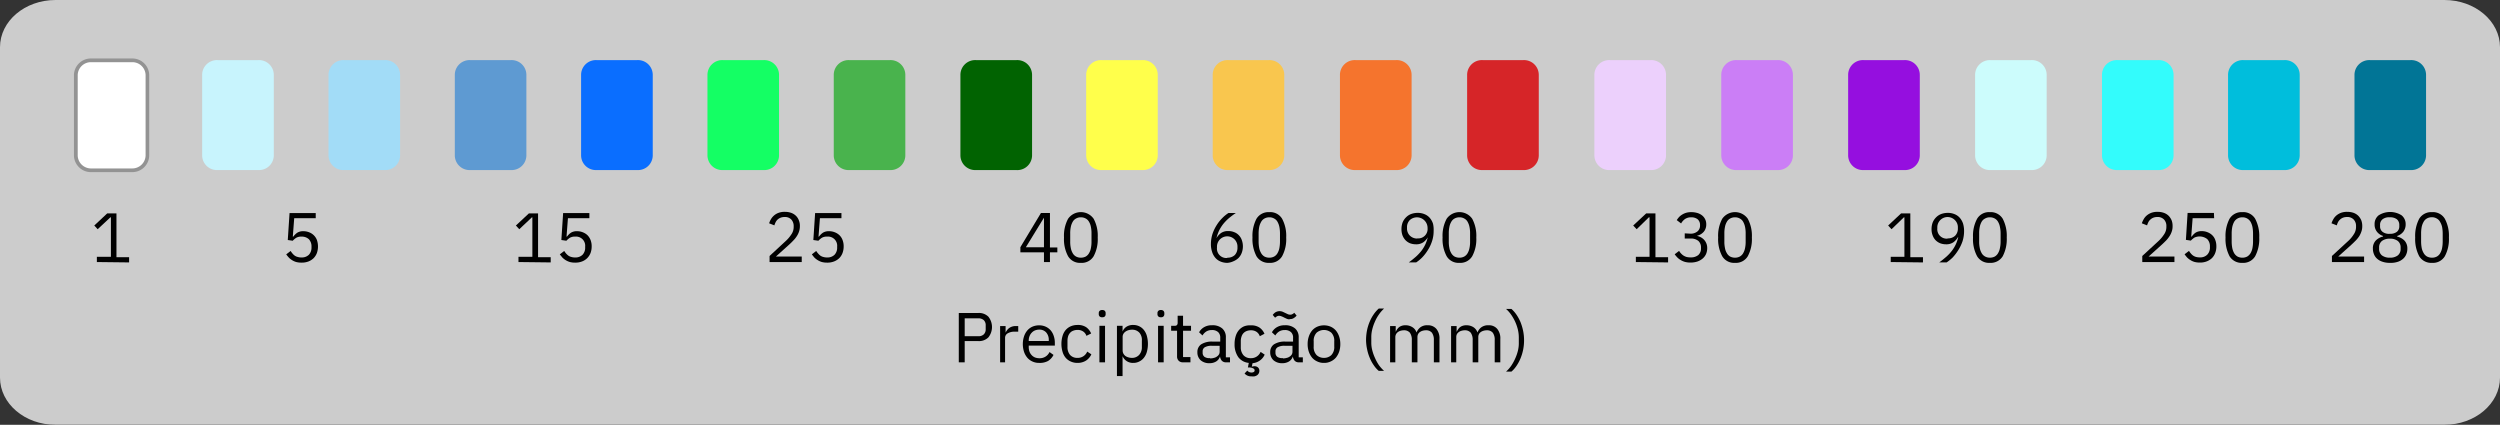 <svg id="Camada_1" data-name="Camada 1" xmlns="http://www.w3.org/2000/svg" viewBox="0 0 338.11 57.45"><rect x="0" y="0" width="338.11" height="57.45" fill="#333333" stroke="none"/><defs><style>.cls-1{opacity:0.75;}.cls-2{fill:#fff;}.cls-3{fill:#f9c64e;}.cls-4{fill:#33fcfc;}.cls-5{fill:#00bedc;}.cls-6{fill:#017596;}.cls-7{fill:#a2dcf7;}.cls-8{fill:#c8f4fd;}.cls-9{fill:#5e9ad2;}.cls-10{fill:#0a6eff;}.cls-11{fill:#14ff64;}.cls-12{fill:#49b34d;}.cls-13{fill:#016301;}.cls-14{fill:#ffff4b;}.cls-15{fill:#f5742d;}.cls-16{fill:#d62528;}.cls-17{fill:#ecd0fc;}.cls-18{fill:#cb7ef6;}.cls-19{fill:#950fdf;}.cls-20{fill:#ccfcfc;}.cls-21{fill:#939393;}</style></defs><title>LEGENDAS - ESCALA</title><g class="cls-1"><path class="cls-2" d="M0,6.38C0,2.86,3.36,0,7.51,0H330.59c4.15,0,7.52,2.86,7.52,6.38V51.07c0,3.52-3.37,6.38-7.52,6.38H7.51C3.36,57.45,0,54.59,0,51.07Z"/></g><path class="cls-3" d="M171.58,23h-5.46a2,2,0,0,1-2.11-2V10.13a2,2,0,0,1,2.11-2h5.46a2,2,0,0,1,2.11,2V21.06A2,2,0,0,1,171.58,23Z"/><path class="cls-4" d="M291.85,23h-5.46a2,2,0,0,1-2.11-2V10.13a2,2,0,0,1,2.11-2h5.46a2,2,0,0,1,2.11,2V21.06A2,2,0,0,1,291.85,23Z"/><path class="cls-5" d="M308.91,23h-5.47a2,2,0,0,1-2.11-2V10.13a2,2,0,0,1,2.11-2h5.47a2,2,0,0,1,2.11,2V21.06A2,2,0,0,1,308.91,23Z"/><path class="cls-6" d="M326,23h-5.46a2,2,0,0,1-2.11-2V10.13a2,2,0,0,1,2.11-2H326a2,2,0,0,1,2.11,2V21.06A2,2,0,0,1,326,23Z"/><path class="cls-7" d="M52,23H46.53a2,2,0,0,1-2.1-2V10.13a2,2,0,0,1,2.1-2H52a2,2,0,0,1,2.11,2V21.06A2,2,0,0,1,52,23Z"/><path class="cls-8" d="M34.92,23H29.45a2,2,0,0,1-2.11-2V10.13a2,2,0,0,1,2.11-2h5.47a2,2,0,0,1,2.11,2V21.06A2,2,0,0,1,34.92,23Z"/><path class="cls-9" d="M69.08,23H63.62a2,2,0,0,1-2.11-2V10.13a2,2,0,0,1,2.11-2h5.46a2,2,0,0,1,2.11,2V21.06A2,2,0,0,1,69.08,23Z"/><path class="cls-10" d="M86.17,23H80.7a2,2,0,0,1-2.11-2V10.13a2,2,0,0,1,2.11-2h5.47a2,2,0,0,1,2.11,2V21.06A2,2,0,0,1,86.17,23Z"/><path class="cls-11" d="M103.25,23H97.78a2,2,0,0,1-2.1-2V10.13a2,2,0,0,1,2.1-2h5.47a2,2,0,0,1,2.11,2V21.06A2,2,0,0,1,103.25,23Z"/><path class="cls-12" d="M120.33,23h-5.46a2,2,0,0,1-2.11-2V10.13a2,2,0,0,1,2.11-2h5.46a2,2,0,0,1,2.11,2V21.06A2,2,0,0,1,120.33,23Z"/><path class="cls-13" d="M137.42,23H132a2,2,0,0,1-2.11-2V10.13a2,2,0,0,1,2.11-2h5.47a2,2,0,0,1,2.11,2V21.06A2,2,0,0,1,137.42,23Z"/><path class="cls-14" d="M154.5,23H149a2,2,0,0,1-2.1-2V10.13a2,2,0,0,1,2.1-2h5.47a2,2,0,0,1,2.11,2V21.06A2,2,0,0,1,154.5,23Z"/><path class="cls-15" d="M188.8,23h-5.47a2,2,0,0,1-2.11-2V10.13a2,2,0,0,1,2.11-2h5.47a2,2,0,0,1,2.11,2V21.06A2,2,0,0,1,188.8,23Z"/><path class="cls-16" d="M206,23h-5.47a2,2,0,0,1-2.11-2V10.13a2,2,0,0,1,2.11-2H206a2,2,0,0,1,2.11,2V21.06A2,2,0,0,1,206,23Z"/><path class="cls-17" d="M223.21,23h-5.47a2,2,0,0,1-2.11-2V10.13a2,2,0,0,1,2.11-2h5.47a2,2,0,0,1,2.11,2V21.06A2,2,0,0,1,223.21,23Z"/><path class="cls-18" d="M240.37,23H234.9a2,2,0,0,1-2.11-2V10.13a2,2,0,0,1,2.11-2h5.47a2,2,0,0,1,2.11,2V21.06A2,2,0,0,1,240.37,23Z"/><path class="cls-19" d="M257.53,23h-5.47a2,2,0,0,1-2.11-2V10.13a2,2,0,0,1,2.11-2h5.47a2,2,0,0,1,2.11,2V21.06A2,2,0,0,1,257.53,23Z"/><path class="cls-20" d="M274.69,23h-5.47a2,2,0,0,1-2.1-2V10.13a2,2,0,0,1,2.1-2h5.47a2,2,0,0,1,2.11,2V21.06A2,2,0,0,1,274.69,23Z"/><path class="cls-2" d="M17.83,23H12.37a2,2,0,0,1-2.11-2V10.13a2,2,0,0,1,2.11-2h5.46a2,2,0,0,1,2.11,2V21.06A2,2,0,0,1,17.83,23Z"/><path class="cls-21" d="M17.84,23.28H12.37A2.3,2.3,0,0,1,10,21.06V10.12a2.29,2.29,0,0,1,2.36-2.21h5.47a2.28,2.28,0,0,1,2.35,2.21V21.06A2.29,2.29,0,0,1,17.84,23.28ZM12.37,8.41a1.79,1.79,0,0,0-1.86,1.71V21.06a1.8,1.8,0,0,0,1.86,1.72h5.47a1.8,1.8,0,0,0,1.85-1.72V10.12a1.79,1.79,0,0,0-1.85-1.71Z"/><path d="M129.67,49V42.33h2.64a1.78,1.78,0,0,1,1.37.51,2.25,2.25,0,0,1,0,2.78,1.78,1.78,0,0,1-1.37.51h-1.84V49Zm.8-3.53h1.84a1,1,0,0,0,.74-.25.93.93,0,0,0,.26-.7V44a.93.93,0,0,0-.26-.7,1.07,1.07,0,0,0-.74-.25h-1.84Z"/><path d="M135.26,49v-4.9H136V45h0a1.56,1.56,0,0,1,.48-.63,1.48,1.48,0,0,1,.94-.27h.29v.76h-.44a1.78,1.78,0,0,0-1,.23.69.69,0,0,0-.34.59V49Z"/><path d="M140.54,49.08a2.06,2.06,0,0,1-.91-.19,1.94,1.94,0,0,1-.69-.51,2.46,2.46,0,0,1-.45-.81,3.47,3.47,0,0,1-.16-1.06,3.4,3.4,0,0,1,.16-1,2.41,2.41,0,0,1,.45-.82,1.94,1.94,0,0,1,.69-.51,2.21,2.21,0,0,1,.91-.18,2.07,2.07,0,0,1,.88.18,2,2,0,0,1,.67.49,2.23,2.23,0,0,1,.42.76,2.87,2.87,0,0,1,.15.95v.36h-3.53v.23a1.81,1.81,0,0,0,.1.58,1.33,1.33,0,0,0,.29.47,1.23,1.23,0,0,0,.45.32,1.71,1.71,0,0,0,.62.11,1.45,1.45,0,0,0,.81-.22,1.43,1.43,0,0,0,.54-.62l.54.39a2,2,0,0,1-.74.82A2.33,2.33,0,0,1,140.54,49.08Zm0-4.5a1.48,1.48,0,0,0-.57.11,1.25,1.25,0,0,0-.44.31,1.38,1.38,0,0,0-.29.46,1.64,1.64,0,0,0-.11.6v.06h2.71V46a1.49,1.49,0,0,0-.36-1.05A1.2,1.2,0,0,0,140.54,44.58Z"/><path d="M145.73,49.08a2.13,2.13,0,0,1-.92-.19,1.94,1.94,0,0,1-.69-.51,2.22,2.22,0,0,1-.42-.81,3.82,3.82,0,0,1,0-2.12,2.22,2.22,0,0,1,.42-.81,1.94,1.94,0,0,1,.69-.51,2.29,2.29,0,0,1,.92-.18,2,2,0,0,1,1.18.31,2,2,0,0,1,.66.84l-.64.32a1.11,1.11,0,0,0-.44-.59,1.29,1.29,0,0,0-.76-.21,1.55,1.55,0,0,0-.59.11,1,1,0,0,0-.43.3,1.27,1.27,0,0,0-.26.47,2.21,2.21,0,0,0-.08.59v.84a1.61,1.61,0,0,0,.34,1.06,1.27,1.27,0,0,0,1,.41,1.37,1.37,0,0,0,1.33-.85l.56.37a2,2,0,0,1-.71.84A2.1,2.1,0,0,1,145.73,49.08Z"/><path d="M149.07,42.91a.47.47,0,0,1-.36-.12.45.45,0,0,1-.11-.31v-.12a.45.45,0,0,1,.11-.31.47.47,0,0,1,.36-.12.49.49,0,0,1,.36.12.45.45,0,0,1,.1.31v.12a.45.45,0,0,1-.1.31A.49.49,0,0,1,149.07,42.91Zm-.38,1.15h.76V49h-.76Z"/><path d="M151.06,44.06h.76v.79h0a1.32,1.32,0,0,1,.56-.68,1.62,1.62,0,0,1,.88-.22,1.83,1.83,0,0,1,.82.18,1.73,1.73,0,0,1,.63.51,2.2,2.2,0,0,1,.4.81,4.08,4.08,0,0,1,0,2.12,2.2,2.2,0,0,1-.4.81,1.73,1.73,0,0,1-.63.51,1.71,1.71,0,0,1-.82.19,1.5,1.5,0,0,1-1.44-.91h0v2.69h-.76Zm2,4.34a1.28,1.28,0,0,0,1-.4,1.52,1.52,0,0,0,.37-1.07v-.84A1.49,1.49,0,0,0,154.1,45a1.29,1.29,0,0,0-1-.41,1.57,1.57,0,0,0-.49.07,1.31,1.31,0,0,0-.41.2,1,1,0,0,0-.27.3.82.82,0,0,0-.1.37V47.4a.93.93,0,0,0,.1.42,1,1,0,0,0,.27.32,1.29,1.29,0,0,0,.41.19A1.57,1.57,0,0,0,153.09,48.4Z"/><path d="M157,42.91a.45.45,0,0,1-.35-.12.41.41,0,0,1-.11-.31v-.12a.41.41,0,0,1,.11-.31.45.45,0,0,1,.35-.12.46.46,0,0,1,.36.12.45.45,0,0,1,.11.31v.12a.45.45,0,0,1-.11.31A.46.46,0,0,1,157,42.91Zm-.38,1.15h.76V49h-.76Z"/><path d="M160,49a.76.76,0,0,1-.6-.22.81.81,0,0,1-.21-.58V44.73h-.8v-.67h.45a.43.43,0,0,0,.34-.1.53.53,0,0,0,.09-.35V42.7H160v1.36h1.08v.67H160v3.56h1V49Z"/><path d="M165.85,49a.74.74,0,0,1-.62-.23,1.13,1.13,0,0,1-.23-.57H165a1.21,1.21,0,0,1-.53.69,1.67,1.67,0,0,1-.88.23,1.73,1.73,0,0,1-1.21-.4,1.42,1.42,0,0,1-.44-1.09,1.23,1.23,0,0,1,.51-1.06,2.69,2.69,0,0,1,1.58-.37h1v-.49a1,1,0,0,0-.28-.79,1.19,1.19,0,0,0-.88-.28,1.34,1.34,0,0,0-.74.2,1.59,1.59,0,0,0-.5.53l-.46-.43a1.78,1.78,0,0,1,.64-.67,2,2,0,0,1,1.1-.28,2,2,0,0,1,1.39.43,1.54,1.54,0,0,1,.49,1.22v2.69h.56V49Zm-2.19-.53a1.68,1.68,0,0,0,.52-.07,1,1,0,0,0,.41-.19.9.9,0,0,0,.27-.28.73.73,0,0,0,.09-.35v-.81h-1a1.82,1.82,0,0,0-1,.19.62.62,0,0,0-.3.55v.2a.67.67,0,0,0,.26.56A1.17,1.17,0,0,0,163.66,48.43Z"/><path d="M169.18,44a2,2,0,0,1,1.17.31,1.91,1.91,0,0,1,.66.83l-.63.33a1.16,1.16,0,0,0-.44-.59,1.31,1.31,0,0,0-.76-.21,1.57,1.57,0,0,0-.6.11,1.19,1.19,0,0,0-.43.3,1.25,1.25,0,0,0-.25.47,1.83,1.83,0,0,0-.09.59v.83a1.61,1.61,0,0,0,.35,1.06,1.27,1.27,0,0,0,1,.41,1.38,1.38,0,0,0,1.33-.85l.55.37a1.9,1.9,0,0,1-.64.79,2,2,0,0,1-1,.37l-.1.47,0,0a1.19,1.19,0,0,1,.37-.06.69.69,0,0,1,.46.16.58.58,0,0,1,.19.47.68.68,0,0,1-.09.35.68.68,0,0,1-.23.25,1.16,1.16,0,0,1-.34.14,1.68,1.68,0,0,1-.4,0,1.15,1.15,0,0,1-.94-.39l.37-.39a.7.7,0,0,0,.57.26.56.56,0,0,0,.3-.07.23.23,0,0,0,.12-.22.28.28,0,0,0-.12-.23,1.16,1.16,0,0,0-.52-.16l-.27,0,.12-.62a2,2,0,0,1-1.42-.78,3,3,0,0,1-.5-1.78,3.48,3.48,0,0,1,.15-1.06,2.24,2.24,0,0,1,.43-.81,1.94,1.94,0,0,1,.69-.51A2.25,2.25,0,0,1,169.18,44Z"/><path d="M175.7,49a.74.74,0,0,1-.62-.23,1.13,1.13,0,0,1-.23-.57h0a1.21,1.21,0,0,1-.53.69,1.67,1.67,0,0,1-.88.23,1.73,1.73,0,0,1-1.21-.4,1.42,1.42,0,0,1-.44-1.09,1.23,1.23,0,0,1,.51-1.06,2.69,2.69,0,0,1,1.58-.37h1v-.49a1,1,0,0,0-.28-.79,1.19,1.19,0,0,0-.88-.28,1.34,1.34,0,0,0-.74.2,1.59,1.59,0,0,0-.5.53l-.46-.43a1.78,1.78,0,0,1,.64-.67,2,2,0,0,1,1.1-.28,2,2,0,0,1,1.39.43,1.54,1.54,0,0,1,.49,1.22v2.69h.56V49Zm-1.28-5.81a.93.93,0,0,1-.42-.09l-.34-.16a2.26,2.26,0,0,0-.38-.17.83.83,0,0,0-.28-.06.57.57,0,0,0-.29.07,1.31,1.31,0,0,0-.26.19l-.32-.38a1.5,1.5,0,0,1,.36-.35,1.11,1.11,0,0,1,1-.07l.34.16.38.18a1.11,1.11,0,0,0,.28.05.57.57,0,0,0,.29-.07,1,1,0,0,0,.26-.19l.32.38A1.34,1.34,0,0,1,175,43,.86.86,0,0,1,174.42,43.15Zm-.91,5.28a1.68,1.68,0,0,0,.52-.07,1,1,0,0,0,.41-.19.8.8,0,0,0,.27-.28.73.73,0,0,0,.09-.35v-.81h-1a1.82,1.82,0,0,0-1,.19.62.62,0,0,0-.3.55v.2a.67.67,0,0,0,.26.56A1.17,1.17,0,0,0,173.51,48.43Z"/><path d="M179.06,49.08a2,2,0,0,1-.9-.19,2,2,0,0,1-.7-.51,2.65,2.65,0,0,1-.45-.81,3.19,3.19,0,0,1-.16-1.06,3.13,3.13,0,0,1,.16-1,2.59,2.59,0,0,1,.45-.82,2,2,0,0,1,.7-.51,2.34,2.34,0,0,1,1.8,0,2.07,2.07,0,0,1,.7.51,2.59,2.59,0,0,1,.45.82,3.13,3.13,0,0,1,.16,1,3.19,3.19,0,0,1-.16,1.06,2.65,2.65,0,0,1-.45.81,2.07,2.07,0,0,1-.7.51A2,2,0,0,1,179.06,49.08Zm0-.68a1.41,1.41,0,0,0,1-.38,1.55,1.55,0,0,0,.39-1.16v-.7a1.55,1.55,0,0,0-.39-1.16,1.53,1.53,0,0,0-2,0,1.55,1.55,0,0,0-.39,1.16v.7a1.55,1.55,0,0,0,.39,1.16A1.41,1.41,0,0,0,179.06,48.4Z"/><path d="M184.75,46a7,7,0,0,1,.13-1.32,6.13,6.13,0,0,1,.37-1.19,5.25,5.25,0,0,1,.55-1,4.18,4.18,0,0,1,.67-.76h.72a4.7,4.7,0,0,0-.71.82,5.16,5.16,0,0,0-.55,1,5.74,5.74,0,0,0-.34,1,4.21,4.21,0,0,0-.13,1v.82a4.15,4.15,0,0,0,.13,1,5.88,5.88,0,0,0,.35,1,6.14,6.14,0,0,0,.54,1,4.93,4.93,0,0,0,.71.79h-.72a3.44,3.44,0,0,1-.66-.74,5,5,0,0,1-.55-1,5.92,5.92,0,0,1-.37-1.19A6.45,6.45,0,0,1,184.75,46Z"/><path d="M188,49v-4.9h.76v.79h0a2.89,2.89,0,0,1,.19-.35,1.5,1.5,0,0,1,.27-.29,1.18,1.18,0,0,1,.37-.19,1.45,1.45,0,0,1,.49-.07,1.71,1.71,0,0,1,.89.23,1.33,1.33,0,0,1,.61.75h0a1.57,1.57,0,0,1,.5-.69,1.5,1.5,0,0,1,1-.29,1.48,1.48,0,0,1,1.18.49,2,2,0,0,1,.42,1.38V49h-.76v-3a1.64,1.64,0,0,0-.26-1,1,1,0,0,0-.81-.33,1.56,1.56,0,0,0-.44.06,1.09,1.09,0,0,0-.36.17.73.73,0,0,0-.26.29.88.88,0,0,0-.09.41V49h-.76v-3a1.64,1.64,0,0,0-.26-1,1,1,0,0,0-.8-.33,1.61,1.61,0,0,0-.44.06,1.14,1.14,0,0,0-.37.17.92.92,0,0,0-.26.29.89.89,0,0,0-.1.41V49Z"/><path d="M196.25,49v-4.9H197v.79h0a2.91,2.91,0,0,1,.2-.35,1.2,1.2,0,0,1,.26-.29,1.18,1.18,0,0,1,.37-.19,1.45,1.45,0,0,1,.49-.07,1.75,1.75,0,0,1,.9.23,1.35,1.35,0,0,1,.6.75h0a1.57,1.57,0,0,1,.5-.69,1.55,1.55,0,0,1,1-.29,1.45,1.45,0,0,1,1.17.49,2,2,0,0,1,.42,1.38V49h-.76v-3a1.58,1.58,0,0,0-.26-1,1,1,0,0,0-.81-.33,1.49,1.49,0,0,0-.43.06,1.14,1.14,0,0,0-.37.17.81.81,0,0,0-.26.29.88.88,0,0,0-.09.41V49h-.76v-3a1.64,1.64,0,0,0-.26-1,1,1,0,0,0-.8-.33,1.54,1.54,0,0,0-.43.06,1.05,1.05,0,0,0-.37.17.84.84,0,0,0-.27.29.88.88,0,0,0-.09.41V49Z"/><path d="M206.12,46a6.45,6.45,0,0,1-.13,1.33,6.64,6.64,0,0,1-.37,1.19,5.61,5.61,0,0,1-.55,1,3.72,3.72,0,0,1-.66.74h-.73a4.44,4.44,0,0,0,.7-.79,6.2,6.2,0,0,0,.55-1,5.88,5.88,0,0,0,.35-1,4.15,4.15,0,0,0,.13-1V45.6a4.73,4.73,0,0,0-.12-1,6,6,0,0,0-.89-2,4.37,4.37,0,0,0-.72-.82h.73a4.18,4.18,0,0,1,.67.76,5.88,5.88,0,0,1,.55,1,6.9,6.9,0,0,1,.36,1.19A6.29,6.29,0,0,1,206.12,46Z"/><path d="M42.7,29.51H39.79L39.6,32h.07a2.26,2.26,0,0,1,.54-.53,1.46,1.46,0,0,1,.82-.2,2.09,2.09,0,0,1,.79.15,1.84,1.84,0,0,1,.62.4,1.78,1.78,0,0,1,.42.64,2.71,2.71,0,0,1,0,1.75,2,2,0,0,1-.44.7,2.11,2.11,0,0,1-.7.45,2.54,2.54,0,0,1-.94.16,2.78,2.78,0,0,1-.74-.09,2.22,2.22,0,0,1-.56-.26,1.88,1.88,0,0,1-.43-.35,4.18,4.18,0,0,1-.34-.42l.6-.46a2.09,2.09,0,0,0,.26.36,1.58,1.58,0,0,0,.3.28,1.15,1.15,0,0,0,.39.17,1.6,1.6,0,0,0,.52.07,1.36,1.36,0,0,0,1-.37,1.42,1.42,0,0,0,.35-1v-.09a1.42,1.42,0,0,0-.35-1,1.4,1.4,0,0,0-1-.36,1.37,1.37,0,0,0-.72.16,2.55,2.55,0,0,0-.47.4l-.67-.1.24-3.64H42.7Z"/><path d="M13.1,35.44v-.71H15V29.39h-.07L13.21,31l-.46-.5,1.75-1.64h1.25v5.92h1.71v.71Z"/><path d="M70.12,35.44v-.71H72V29.39h-.06L70.23,31l-.46-.5,1.76-1.64h1.24v5.92h1.71v.71Z"/><path d="M79.71,29.51h-2.9L76.62,32h.06a2.26,2.26,0,0,1,.54-.53,1.48,1.48,0,0,1,.82-.2,2,2,0,0,1,.79.15,1.88,1.88,0,0,1,.63.4,1.9,1.9,0,0,1,.41.64,2.31,2.31,0,0,1,.15.86,2.52,2.52,0,0,1-.15.89,2.05,2.05,0,0,1-.45.7,2,2,0,0,1-.7.45,2.49,2.49,0,0,1-.93.16,2.73,2.73,0,0,1-.74-.09,2.48,2.48,0,0,1-.57-.26,2.44,2.44,0,0,1-.43-.35l-.34-.42.6-.46a2.8,2.8,0,0,0,.26.36,2,2,0,0,0,.31.28,1.19,1.19,0,0,0,.38.17,1.66,1.66,0,0,0,.53.07,1.34,1.34,0,0,0,1-.37,1.38,1.38,0,0,0,.35-1v-.09A1.24,1.24,0,0,0,77.79,32a1.33,1.33,0,0,0-.72.16,2.26,2.26,0,0,0-.47.4l-.68-.1.24-3.64h3.55Z"/><path d="M108.43,35.44h-4.35v-.82l2.16-2a4.71,4.71,0,0,0,.78-.91,1.75,1.75,0,0,0,.32-1v-.12a1.3,1.3,0,0,0-.31-.89,1.16,1.16,0,0,0-.92-.35,1.44,1.44,0,0,0-.53.09,1.33,1.33,0,0,0-.4.24,1.31,1.31,0,0,0-.27.35,3,3,0,0,0-.18.45l-.71-.28a2.72,2.72,0,0,1,.26-.58,2,2,0,0,1,.42-.49,1.91,1.91,0,0,1,.61-.35,2.32,2.32,0,0,1,.84-.13,2.54,2.54,0,0,1,.86.14,1.79,1.79,0,0,1,.64.4,1.68,1.68,0,0,1,.39.61,1.94,1.94,0,0,1,.14.78,2.36,2.36,0,0,1-.11.72,2.6,2.6,0,0,1-.3.63,3.44,3.44,0,0,1-.46.58c-.18.19-.37.38-.58.57l-1.79,1.61h3.49Z"/><path d="M113.8,29.51h-2.91L110.7,32h.06a2.26,2.26,0,0,1,.54-.53,1.48,1.48,0,0,1,.82-.2,2,2,0,0,1,.79.15,1.88,1.88,0,0,1,.63.4,1.76,1.76,0,0,1,.41.64,2.31,2.31,0,0,1,.15.86,2.52,2.52,0,0,1-.15.89,2,2,0,0,1-.44.7,2.15,2.15,0,0,1-.71.45,2.45,2.45,0,0,1-.93.16,2.73,2.73,0,0,1-.74-.09,2.22,2.22,0,0,1-.56-.26,2.19,2.19,0,0,1-.44-.35q-.18-.21-.33-.42l.59-.46a2.11,2.11,0,0,0,.27.36,1.58,1.58,0,0,0,.3.28,1.19,1.19,0,0,0,.38.17,1.66,1.66,0,0,0,.53.07,1.34,1.34,0,0,0,1-.37,1.38,1.38,0,0,0,.35-1v-.09A1.24,1.24,0,0,0,111.87,32a1.33,1.33,0,0,0-.72.16,2.55,2.55,0,0,0-.47.4l-.68-.1.24-3.64h3.56Z"/><path d="M141.19,35.44V34.13H138v-.7l2.78-4.62H142v4.66h1v.66h-1v1.31Zm-2.45-2h2.45v-4h0Z"/><path d="M146.18,35.55a1.87,1.87,0,0,1-1.73-.9,4.85,4.85,0,0,1-.55-2.53,4.85,4.85,0,0,1,.55-2.53,2.11,2.11,0,0,1,3.46,0,4.85,4.85,0,0,1,.55,2.53,4.85,4.85,0,0,1-.55,2.53A1.87,1.87,0,0,1,146.18,35.55Zm0-.7a1.41,1.41,0,0,0,.67-.16,1.22,1.22,0,0,0,.44-.46,1.94,1.94,0,0,0,.25-.69,4.06,4.06,0,0,0,.08-.88V31.58a4.06,4.06,0,0,0-.08-.88,2,2,0,0,0-.25-.69,1.12,1.12,0,0,0-.44-.45,1.31,1.31,0,0,0-.67-.17,1.24,1.24,0,0,0-.66.17,1.08,1.08,0,0,0-.45.45,2.25,2.25,0,0,0-.25.69,4.06,4.06,0,0,0-.08.88v1.08a4.06,4.06,0,0,0,.08.88,2.15,2.15,0,0,0,.25.69,1.17,1.17,0,0,0,.45.46A1.34,1.34,0,0,0,146.18,34.85Z"/><path d="M166,35.55a2.34,2.34,0,0,1-.93-.18,1.84,1.84,0,0,1-.7-.5,2.21,2.21,0,0,1-.44-.8,3.25,3.25,0,0,1-.16-1.07,4.55,4.55,0,0,1,.22-1.39,5.38,5.38,0,0,1,.57-1.18,5.19,5.19,0,0,1,.76-.95,4.74,4.74,0,0,1,.82-.67h1a10.18,10.18,0,0,0-1,.75,6,6,0,0,0-.74.78,5,5,0,0,0-.53.86,5.28,5.28,0,0,0-.35,1h0a2.33,2.33,0,0,1,.61-.68,1.65,1.65,0,0,1,1-.27,2,2,0,0,1,.79.15,1.64,1.64,0,0,1,.62.41,1.74,1.74,0,0,1,.4.64,2.52,2.52,0,0,1,0,1.74,2,2,0,0,1-.44.7,2.21,2.21,0,0,1-.7.45A2.36,2.36,0,0,1,166,35.55Zm0-.7a1.38,1.38,0,0,0,1-.36,1.41,1.41,0,0,0,.36-1v-.08a1.4,1.4,0,0,0-.36-1,1.39,1.39,0,0,0-2.41,1v.08a1.27,1.27,0,0,0,1.39,1.4Z"/><path d="M171.67,35.55a1.9,1.9,0,0,1-1.74-.9,5,5,0,0,1-.54-2.53,5,5,0,0,1,.54-2.53,1.9,1.9,0,0,1,1.74-.9,1.87,1.87,0,0,1,1.73.9,4.87,4.87,0,0,1,.55,2.53,4.85,4.85,0,0,1-.55,2.53A1.87,1.87,0,0,1,171.67,35.55Zm0-.7a1.34,1.34,0,0,0,.66-.16,1.17,1.17,0,0,0,.45-.46,2.15,2.15,0,0,0,.25-.69,4.71,4.71,0,0,0,.08-.88V31.58a4.79,4.79,0,0,0-.08-.88,2.35,2.35,0,0,0-.25-.69,1.08,1.08,0,0,0-.45-.45,1.24,1.24,0,0,0-.66-.17,1.31,1.31,0,0,0-.67.17,1.12,1.12,0,0,0-.44.45,2.36,2.36,0,0,0-.26.69,4.79,4.79,0,0,0-.08.88v1.08a4.71,4.71,0,0,0,.08.88,2.16,2.16,0,0,0,.26.69,1.22,1.22,0,0,0,.44.46A1.41,1.41,0,0,0,171.67,34.85Z"/><path d="M193.89,31.24a4.26,4.26,0,0,1-.22,1.39,5.2,5.2,0,0,1-.56,1.19,6,6,0,0,1-.77,1,5.21,5.21,0,0,1-.81.67h-1c.36-.26.67-.52.95-.76a6.51,6.51,0,0,0,.73-.77,4.86,4.86,0,0,0,.54-.87,5.4,5.4,0,0,0,.35-1l0,0a2.21,2.21,0,0,1-.61.68,1.66,1.66,0,0,1-1,.27,2.3,2.3,0,0,1-.79-.14,1.87,1.87,0,0,1-.61-.41,2.06,2.06,0,0,1-.41-.65,2.48,2.48,0,0,1-.14-.85,2.56,2.56,0,0,1,.15-.89,2.06,2.06,0,0,1,.45-.69,1.94,1.94,0,0,1,.69-.46,2.59,2.59,0,0,1,.91-.16,2.34,2.34,0,0,1,.93.18,1.84,1.84,0,0,1,.7.5,2.29,2.29,0,0,1,.44.8A3.55,3.55,0,0,1,193.89,31.24Zm-2.21,1a1.27,1.27,0,0,0,1.39-1.39v-.08a1.44,1.44,0,0,0-2.41-1,1.35,1.35,0,0,0-.37,1v.08a1.35,1.35,0,0,0,.37,1A1.38,1.38,0,0,0,191.68,32.26Z"/><path d="M197.38,35.55a1.87,1.87,0,0,1-1.73-.9,4.85,4.85,0,0,1-.55-2.53,4.87,4.87,0,0,1,.55-2.53,2.11,2.11,0,0,1,3.46,0,4.87,4.87,0,0,1,.55,2.53,4.85,4.85,0,0,1-.55,2.53A1.87,1.87,0,0,1,197.38,35.55Zm0-.7a1.34,1.34,0,0,0,.66-.16,1.17,1.17,0,0,0,.45-.46,2.15,2.15,0,0,0,.25-.69,4,4,0,0,0,.08-.88V31.58a4.06,4.06,0,0,0-.08-.88,2.35,2.35,0,0,0-.25-.69,1.08,1.08,0,0,0-.45-.45,1.24,1.24,0,0,0-.66-.17,1.31,1.31,0,0,0-.67.17,1.12,1.12,0,0,0-.44.45,2.1,2.1,0,0,0-.25.69,4.06,4.06,0,0,0-.08.88v1.08a4,4,0,0,0,.08.88,1.94,1.94,0,0,0,.25.69,1.22,1.22,0,0,0,.44.46A1.41,1.41,0,0,0,197.38,34.85Z"/><path d="M221.24,35.44v-.71h1.85V29.39H223L221.35,31l-.47-.5,1.76-1.64h1.25v5.92h1.71v.71Z"/><path d="M228.58,31.6a1.42,1.42,0,0,0,1-.31,1,1,0,0,0,.34-.79v-.06a1,1,0,0,0-.33-.79,1.36,1.36,0,0,0-.86-.26,1.46,1.46,0,0,0-.84.23,1.82,1.82,0,0,0-.53.6l-.59-.45a3.79,3.79,0,0,1,.3-.4,2,2,0,0,1,.42-.34,2.34,2.34,0,0,1,.55-.25,2.55,2.55,0,0,1,.71-.09,2.9,2.9,0,0,1,.79.11,1.92,1.92,0,0,1,.64.32,1.5,1.5,0,0,1,.58,1.24,1.48,1.48,0,0,1-.1.57,1.29,1.29,0,0,1-.27.45,1.82,1.82,0,0,1-.4.32,2.18,2.18,0,0,1-.5.2v0a2,2,0,0,1,.52.18,1.81,1.81,0,0,1,.44.33,1.63,1.63,0,0,1,.44,1.16,2,2,0,0,1-.16.79,1.73,1.73,0,0,1-.46.61,2.22,2.22,0,0,1-.71.4,3,3,0,0,1-.92.14,2.88,2.88,0,0,1-.76-.09,2.29,2.29,0,0,1-.59-.26,2,2,0,0,1-.45-.35,4.32,4.32,0,0,1-.35-.42l.6-.46a1.69,1.69,0,0,0,.27.36,1.75,1.75,0,0,0,.33.28,1.62,1.62,0,0,0,.4.18,2.17,2.17,0,0,0,.54.06,1.58,1.58,0,0,0,1.06-.32,1.18,1.18,0,0,0,.36-.92v-.07a1.18,1.18,0,0,0-.36-.92,1.58,1.58,0,0,0-1.06-.32h-.78v-.7Z"/><path d="M234.65,35.55a1.87,1.87,0,0,1-1.73-.9,4.85,4.85,0,0,1-.55-2.53,4.87,4.87,0,0,1,.55-2.53,2.11,2.11,0,0,1,3.46,0,4.87,4.87,0,0,1,.55,2.53,4.85,4.85,0,0,1-.55,2.53A1.87,1.87,0,0,1,234.65,35.55Zm0-.7a1.34,1.34,0,0,0,.66-.16,1.17,1.17,0,0,0,.45-.46,2.15,2.15,0,0,0,.25-.69,4,4,0,0,0,.08-.88V31.58a4.06,4.06,0,0,0-.08-.88,2.35,2.35,0,0,0-.25-.69,1.08,1.08,0,0,0-.45-.45,1.24,1.24,0,0,0-.66-.17,1.31,1.31,0,0,0-.67.17,1.12,1.12,0,0,0-.44.45,2.1,2.1,0,0,0-.25.69,4.06,4.06,0,0,0-.08.88v1.08a4,4,0,0,0,.08.88,1.94,1.94,0,0,0,.25.69,1.22,1.22,0,0,0,.44.46A1.41,1.41,0,0,0,234.65,34.85Z"/><path d="M255.71,35.44v-.71h1.85V29.39h-.07L255.82,31l-.46-.5,1.75-1.64h1.25v5.92h1.71v.71Z"/><path d="M265.63,31.24a4.54,4.54,0,0,1-.21,1.39,5.69,5.69,0,0,1-.57,1.19,6.59,6.59,0,0,1-.76,1,5.76,5.76,0,0,1-.82.67h-1c.36-.26.67-.52.95-.76a5.78,5.78,0,0,0,.73-.77,4.86,4.86,0,0,0,.54-.87,5.4,5.4,0,0,0,.35-1l-.05,0a2.21,2.21,0,0,1-.61.68,1.66,1.66,0,0,1-1,.27,2.21,2.21,0,0,1-.78-.14,1.92,1.92,0,0,1-.62-.41,1.87,1.87,0,0,1-.4-.65,2.26,2.26,0,0,1-.15-.85,2.56,2.56,0,0,1,.15-.89,2.06,2.06,0,0,1,.45-.69,1.94,1.94,0,0,1,.69-.46,2.63,2.63,0,0,1,.91-.16,2.34,2.34,0,0,1,.93.18,1.84,1.84,0,0,1,.7.5,2.29,2.29,0,0,1,.44.8A3.55,3.55,0,0,1,265.63,31.24Zm-2.21,1a1.38,1.38,0,0,0,1-.36,1.35,1.35,0,0,0,.37-1v-.08a1.35,1.35,0,0,0-.37-1,1.39,1.39,0,0,0-2.41,1v.08a1.27,1.27,0,0,0,1.39,1.39Z"/><path d="M269.12,35.55a1.87,1.87,0,0,1-1.73-.9,4.85,4.85,0,0,1-.55-2.53,4.87,4.87,0,0,1,.55-2.53,1.87,1.87,0,0,1,1.73-.9,1.9,1.9,0,0,1,1.74.9,5,5,0,0,1,.54,2.53,5,5,0,0,1-.54,2.53A1.9,1.9,0,0,1,269.12,35.55Zm0-.7a1.41,1.41,0,0,0,.67-.16,1.22,1.22,0,0,0,.44-.46,1.94,1.94,0,0,0,.25-.69,4,4,0,0,0,.09-.88V31.58a4,4,0,0,0-.09-.88,2.1,2.1,0,0,0-.25-.69,1.12,1.12,0,0,0-.44-.45,1.31,1.31,0,0,0-.67-.17,1.24,1.24,0,0,0-.66.17A1.08,1.08,0,0,0,268,30a2.35,2.35,0,0,0-.25.69,4.06,4.06,0,0,0-.08.88v1.08a4,4,0,0,0,.08.88,2.15,2.15,0,0,0,.25.69,1.17,1.17,0,0,0,.45.46A1.34,1.34,0,0,0,269.12,34.85Z"/><path d="M294.08,35.44h-4.35v-.82l2.17-2a4.71,4.71,0,0,0,.77-.91,1.75,1.75,0,0,0,.32-1v-.12a1.25,1.25,0,0,0-.31-.89,1.16,1.16,0,0,0-.92-.35,1.44,1.44,0,0,0-.53.09,1.28,1.28,0,0,0-.39.24,1.17,1.17,0,0,0-.28.35,3,3,0,0,0-.18.45l-.71-.28a2.94,2.94,0,0,1,.26-.57,1.83,1.83,0,0,1,.42-.5,2.12,2.12,0,0,1,.61-.35,2.39,2.39,0,0,1,.84-.13,2.54,2.54,0,0,1,.86.14,1.79,1.79,0,0,1,.64.4,2,2,0,0,1,.4.61,2.13,2.13,0,0,1,.13.78,2.09,2.09,0,0,1-.11.72,2.6,2.6,0,0,1-.3.63,4,4,0,0,1-.46.59c-.18.18-.37.37-.58.56l-1.79,1.61h3.49Z"/><path d="M299.45,29.51h-2.91L296.35,32h.07a2,2,0,0,1,.53-.54,1.52,1.52,0,0,1,.83-.2,2,2,0,0,1,.78.15,1.88,1.88,0,0,1,.63.4,1.64,1.64,0,0,1,.41.64,2.33,2.33,0,0,1,.15.87,2.46,2.46,0,0,1-.15.88,2,2,0,0,1-.44.7,2.15,2.15,0,0,1-.71.45,2.45,2.45,0,0,1-.93.16,2.73,2.73,0,0,1-.74-.09,2.22,2.22,0,0,1-.56-.26,2.19,2.19,0,0,1-.44-.35q-.18-.21-.33-.42l.6-.46a2.09,2.09,0,0,0,.26.36,1.58,1.58,0,0,0,.3.28,1.4,1.4,0,0,0,.39.18,2,2,0,0,0,.52.06,1.32,1.32,0,0,0,1-.37,1.37,1.37,0,0,0,.36-1v-.1a1.38,1.38,0,0,0-.36-1,1.67,1.67,0,0,0-1.75-.2,3,3,0,0,0-.47.4l-.67-.1.23-3.64h3.56Z"/><path d="M303.27,35.55a1.9,1.9,0,0,1-1.74-.9,5,5,0,0,1-.54-2.53,5,5,0,0,1,.54-2.53,1.9,1.9,0,0,1,1.74-.9,1.87,1.87,0,0,1,1.73.9,5,5,0,0,1,.55,2.53,5,5,0,0,1-.55,2.53A1.87,1.87,0,0,1,303.27,35.55Zm0-.7a1.34,1.34,0,0,0,.66-.16,1.32,1.32,0,0,0,.45-.46,2.15,2.15,0,0,0,.25-.69,4.71,4.71,0,0,0,.08-.88V31.58a4.79,4.79,0,0,0-.08-.88,2.35,2.35,0,0,0-.25-.69,1.21,1.21,0,0,0-.45-.45,1.24,1.24,0,0,0-.66-.17,1.28,1.28,0,0,0-.67.17,1.21,1.21,0,0,0-.45.45,2.67,2.67,0,0,0-.25.69,4.79,4.79,0,0,0-.08.88v1.08a4.71,4.71,0,0,0,.08.88,2.42,2.42,0,0,0,.25.69,1.32,1.32,0,0,0,.45.46A1.38,1.38,0,0,0,303.27,34.85Z"/><path d="M319.73,35.44h-4.35v-.82l2.17-2a4.09,4.09,0,0,0,.77-.91,1.75,1.75,0,0,0,.32-1v-.12a1.25,1.25,0,0,0-.31-.89,1.16,1.16,0,0,0-.92-.35,1.44,1.44,0,0,0-.53.09,1.28,1.28,0,0,0-.39.24,1.35,1.35,0,0,0-.28.35,2.2,2.2,0,0,0-.17.45l-.72-.28a2.94,2.94,0,0,1,.26-.57,1.83,1.83,0,0,1,.42-.5,2.12,2.12,0,0,1,.61-.35,2.39,2.39,0,0,1,.84-.13,2.65,2.65,0,0,1,.87.14,1.84,1.84,0,0,1,.63.4,2,2,0,0,1,.4.61,2.13,2.13,0,0,1,.13.78,2.09,2.09,0,0,1-.11.72,3,3,0,0,1-.29.63,4,4,0,0,1-.47.59c-.18.18-.37.37-.58.56l-1.79,1.61h3.49Z"/><path d="M323.22,35.55a3,3,0,0,1-1-.15,2,2,0,0,1-.72-.4,1.54,1.54,0,0,1-.43-.61,1.91,1.91,0,0,1-.15-.76,1.51,1.51,0,0,1,.37-1.08,2,2,0,0,1,1-.56v-.08a1.67,1.67,0,0,1-.83-.58,1.55,1.55,0,0,1-.31-1,1.48,1.48,0,0,1,.55-1.21,2.89,2.89,0,0,1,3.1,0,1.51,1.51,0,0,1,.55,1.21,1.61,1.61,0,0,1-.31,1,1.72,1.72,0,0,1-.83.58V32a2,2,0,0,1,1,.56,1.55,1.55,0,0,1,.37,1.08,1.91,1.91,0,0,1-.15.76,1.57,1.57,0,0,1-.44.61,2,2,0,0,1-.71.4A3,3,0,0,1,323.22,35.55Zm0-.7a1.68,1.68,0,0,0,1.07-.31,1.09,1.09,0,0,0,.38-.88v-.19a1.09,1.09,0,0,0-.38-.88,1.68,1.68,0,0,0-1.07-.31,1.73,1.73,0,0,0-1.08.31,1.09,1.09,0,0,0-.38.88v.19a1.09,1.09,0,0,0,.38.88A1.73,1.73,0,0,0,323.22,34.85Zm0-3.23a1.47,1.47,0,0,0,.95-.27.94.94,0,0,0,.32-.77v-.14a1,1,0,0,0-.32-.78,1.47,1.47,0,0,0-.95-.27,1.44,1.44,0,0,0-1,.27.94.94,0,0,0-.33.78v.14a.92.92,0,0,0,.33.77A1.44,1.44,0,0,0,323.22,31.62Z"/><path d="M328.92,35.55a1.9,1.9,0,0,1-1.74-.9,5,5,0,0,1-.54-2.53,5,5,0,0,1,.54-2.53,1.9,1.9,0,0,1,1.74-.9,1.87,1.87,0,0,1,1.73.9,4.87,4.87,0,0,1,.55,2.53,4.85,4.85,0,0,1-.55,2.53A1.87,1.87,0,0,1,328.92,35.55Zm0-.7a1.34,1.34,0,0,0,.66-.16,1.17,1.17,0,0,0,.45-.46,2.15,2.15,0,0,0,.25-.69,4.71,4.71,0,0,0,.08-.88V31.58a4.79,4.79,0,0,0-.08-.88A2.35,2.35,0,0,0,330,30a1.08,1.08,0,0,0-.45-.45,1.24,1.24,0,0,0-.66-.17,1.31,1.31,0,0,0-.67.17,1.12,1.12,0,0,0-.44.45,2.36,2.36,0,0,0-.26.69,4.79,4.79,0,0,0-.08.88v1.08a4.71,4.71,0,0,0,.08.88,2.16,2.16,0,0,0,.26.69,1.22,1.22,0,0,0,.44.46A1.41,1.41,0,0,0,328.92,34.85Z"/></svg>